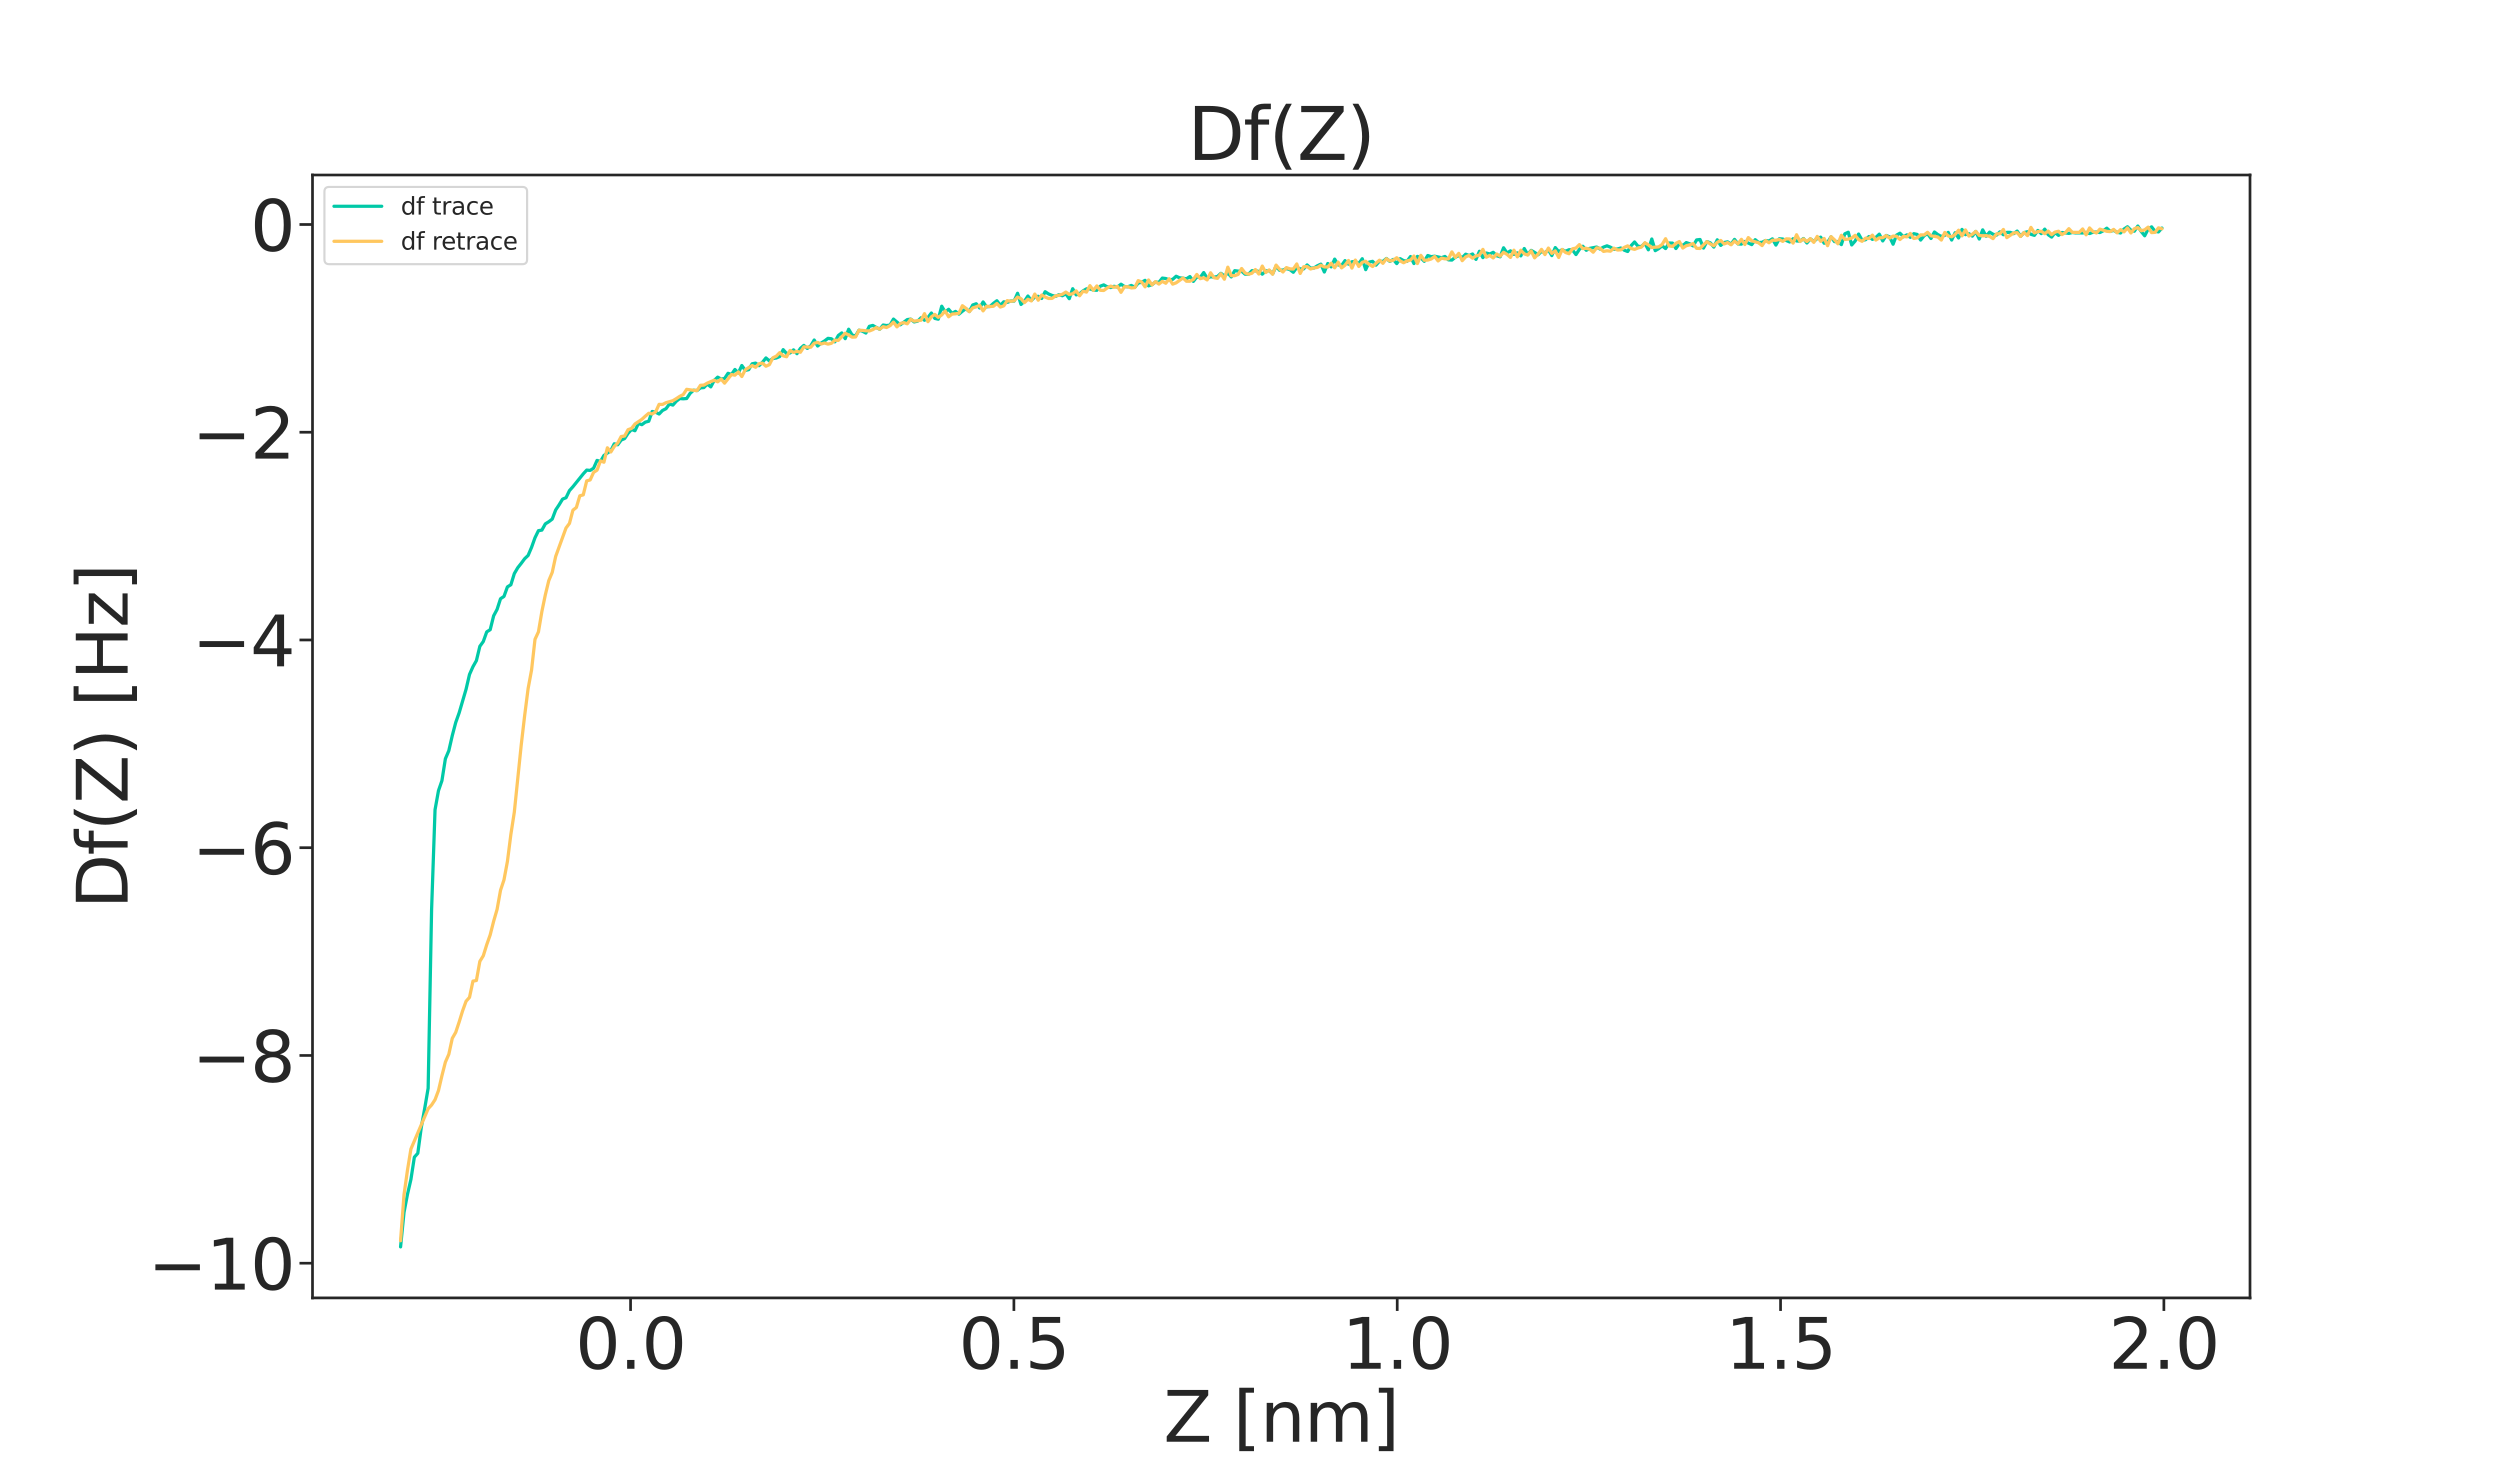 <?xml version="1.0" encoding="utf-8" standalone="no"?>
<!DOCTYPE svg PUBLIC "-//W3C//DTD SVG 1.1//EN"
  "http://www.w3.org/Graphics/SVG/1.1/DTD/svg11.dtd">
<svg xmlns:xlink="http://www.w3.org/1999/xlink" width="1728pt" height="1008pt" viewBox="0 0 1728 1008" xmlns="http://www.w3.org/2000/svg" version="1.1">
 <defs>
  <style type="text/css">*{stroke-linejoin: round; stroke-linecap: butt}</style>
 </defs>
 <g id="figure_1">
  <g id="patch_1">
   <path d="M 0 1008 
L 1728 1008 
L 1728 0 
L 0 0 
z
" style="fill: #ffffff"/>
  </g>
  <g id="axes_1">
   <g id="patch_2">
    <path d="M 216 897.12 
L 1555.2 897.12 
L 1555.2 120.96 
L 216 120.96 
L 216 897.12 
z
" style="fill: none"/>
   </g>
   <g id="matplotlib.axis_1">
    <g id="xtick_1">
     <g id="line2d_1">
      <defs>
       <path id="m7a1075e6e7" d="M 0 0 
L 0 9 
" style="stroke: #262626; stroke-width: 1.875"/>
      </defs>
      <g>
       <use xlink:href="#m7a1075e6e7" x="435.847" y="897.12" style="fill: #262626; stroke: #262626; stroke-width: 1.875"/>
      </g>
     </g>
     <g id="text_1">
      <!-- 0.0 -->
      <g style="fill: #262626" transform="translate(397.679 946.092)scale(0.48 -0.48)">
       <defs>
        <path id="DejaVuSans-30" d="M 2034 4250 
Q 1547 4250 1301 3770 
Q 1056 3291 1056 2328 
Q 1056 1369 1301 889 
Q 1547 409 2034 409 
Q 2525 409 2770 889 
Q 3016 1369 3016 2328 
Q 3016 3291 2770 3770 
Q 2525 4250 2034 4250 
z
M 2034 4750 
Q 2819 4750 3233 4129 
Q 3647 3509 3647 2328 
Q 3647 1150 3233 529 
Q 2819 -91 2034 -91 
Q 1250 -91 836 529 
Q 422 1150 422 2328 
Q 422 3509 836 4129 
Q 1250 4750 2034 4750 
z
" transform="scale(0.016)"/>
        <path id="DejaVuSans-2e" d="M 684 794 
L 1344 794 
L 1344 0 
L 684 0 
L 684 794 
z
" transform="scale(0.016)"/>
       </defs>
       <use xlink:href="#DejaVuSans-30"/>
       <use xlink:href="#DejaVuSans-2e" x="63.623"/>
       <use xlink:href="#DejaVuSans-30" x="95.41"/>
      </g>
     </g>
    </g>
    <g id="xtick_2">
     <g id="line2d_2">
      <g>
       <use xlink:href="#m7a1075e6e7" x="700.803" y="897.12" style="fill: #262626; stroke: #262626; stroke-width: 1.875"/>
      </g>
     </g>
     <g id="text_2">
      <!-- 0.5 -->
      <g style="fill: #262626" transform="translate(662.635 946.092)scale(0.48 -0.48)">
       <defs>
        <path id="DejaVuSans-35" d="M 691 4666 
L 3169 4666 
L 3169 4134 
L 1269 4134 
L 1269 2991 
Q 1406 3038 1543 3061 
Q 1681 3084 1819 3084 
Q 2600 3084 3056 2656 
Q 3513 2228 3513 1497 
Q 3513 744 3044 326 
Q 2575 -91 1722 -91 
Q 1428 -91 1123 -41 
Q 819 9 494 109 
L 494 744 
Q 775 591 1075 516 
Q 1375 441 1709 441 
Q 2250 441 2565 725 
Q 2881 1009 2881 1497 
Q 2881 1984 2565 2268 
Q 2250 2553 1709 2553 
Q 1456 2553 1204 2497 
Q 953 2441 691 2322 
L 691 4666 
z
" transform="scale(0.016)"/>
       </defs>
       <use xlink:href="#DejaVuSans-30"/>
       <use xlink:href="#DejaVuSans-2e" x="63.623"/>
       <use xlink:href="#DejaVuSans-35" x="95.41"/>
      </g>
     </g>
    </g>
    <g id="xtick_3">
     <g id="line2d_3">
      <g>
       <use xlink:href="#m7a1075e6e7" x="965.759" y="897.12" style="fill: #262626; stroke: #262626; stroke-width: 1.875"/>
      </g>
     </g>
     <g id="text_3">
      <!-- 1.0 -->
      <g style="fill: #262626" transform="translate(927.592 946.092)scale(0.48 -0.48)">
       <defs>
        <path id="DejaVuSans-31" d="M 794 531 
L 1825 531 
L 1825 4091 
L 703 3866 
L 703 4441 
L 1819 4666 
L 2450 4666 
L 2450 531 
L 3481 531 
L 3481 0 
L 794 0 
L 794 531 
z
" transform="scale(0.016)"/>
       </defs>
       <use xlink:href="#DejaVuSans-31"/>
       <use xlink:href="#DejaVuSans-2e" x="63.623"/>
       <use xlink:href="#DejaVuSans-30" x="95.41"/>
      </g>
     </g>
    </g>
    <g id="xtick_4">
     <g id="line2d_4">
      <g>
       <use xlink:href="#m7a1075e6e7" x="1230.716" y="897.12" style="fill: #262626; stroke: #262626; stroke-width: 1.875"/>
      </g>
     </g>
     <g id="text_4">
      <!-- 1.5 -->
      <g style="fill: #262626" transform="translate(1192.548 946.092)scale(0.48 -0.48)">
       <use xlink:href="#DejaVuSans-31"/>
       <use xlink:href="#DejaVuSans-2e" x="63.623"/>
       <use xlink:href="#DejaVuSans-35" x="95.41"/>
      </g>
     </g>
    </g>
    <g id="xtick_5">
     <g id="line2d_5">
      <g>
       <use xlink:href="#m7a1075e6e7" x="1495.672" y="897.12" style="fill: #262626; stroke: #262626; stroke-width: 1.875"/>
      </g>
     </g>
     <g id="text_5">
      <!-- 2.0 -->
      <g style="fill: #262626" transform="translate(1457.504 946.092)scale(0.48 -0.48)">
       <defs>
        <path id="DejaVuSans-32" d="M 1228 531 
L 3431 531 
L 3431 0 
L 469 0 
L 469 531 
Q 828 903 1448 1529 
Q 2069 2156 2228 2338 
Q 2531 2678 2651 2914 
Q 2772 3150 2772 3378 
Q 2772 3750 2511 3984 
Q 2250 4219 1831 4219 
Q 1534 4219 1204 4116 
Q 875 4013 500 3803 
L 500 4441 
Q 881 4594 1212 4672 
Q 1544 4750 1819 4750 
Q 2544 4750 2975 4387 
Q 3406 4025 3406 3419 
Q 3406 3131 3298 2873 
Q 3191 2616 2906 2266 
Q 2828 2175 2409 1742 
Q 1991 1309 1228 531 
z
" transform="scale(0.016)"/>
       </defs>
       <use xlink:href="#DejaVuSans-32"/>
       <use xlink:href="#DejaVuSans-2e" x="63.623"/>
       <use xlink:href="#DejaVuSans-30" x="95.41"/>
      </g>
     </g>
    </g>
    <g id="text_6">
     <!-- Z [nm] -->
     <g style="fill: #262626" transform="translate(804.217 996.548)scale(0.48 -0.48)">
      <defs>
       <path id="DejaVuSans-5a" d="M 359 4666 
L 4025 4666 
L 4025 4184 
L 1075 531 
L 4097 531 
L 4097 0 
L 288 0 
L 288 481 
L 3238 4134 
L 359 4134 
L 359 4666 
z
" transform="scale(0.016)"/>
       <path id="DejaVuSans-20" transform="scale(0.016)"/>
       <path id="DejaVuSans-5b" d="M 550 4863 
L 1875 4863 
L 1875 4416 
L 1125 4416 
L 1125 -397 
L 1875 -397 
L 1875 -844 
L 550 -844 
L 550 4863 
z
" transform="scale(0.016)"/>
       <path id="DejaVuSans-6e" d="M 3513 2113 
L 3513 0 
L 2938 0 
L 2938 2094 
Q 2938 2591 2744 2837 
Q 2550 3084 2163 3084 
Q 1697 3084 1428 2787 
Q 1159 2491 1159 1978 
L 1159 0 
L 581 0 
L 581 3500 
L 1159 3500 
L 1159 2956 
Q 1366 3272 1645 3428 
Q 1925 3584 2291 3584 
Q 2894 3584 3203 3211 
Q 3513 2838 3513 2113 
z
" transform="scale(0.016)"/>
       <path id="DejaVuSans-6d" d="M 3328 2828 
Q 3544 3216 3844 3400 
Q 4144 3584 4550 3584 
Q 5097 3584 5394 3201 
Q 5691 2819 5691 2113 
L 5691 0 
L 5113 0 
L 5113 2094 
Q 5113 2597 4934 2840 
Q 4756 3084 4391 3084 
Q 3944 3084 3684 2787 
Q 3425 2491 3425 1978 
L 3425 0 
L 2847 0 
L 2847 2094 
Q 2847 2600 2669 2842 
Q 2491 3084 2119 3084 
Q 1678 3084 1418 2786 
Q 1159 2488 1159 1978 
L 1159 0 
L 581 0 
L 581 3500 
L 1159 3500 
L 1159 2956 
Q 1356 3278 1631 3431 
Q 1906 3584 2284 3584 
Q 2666 3584 2933 3390 
Q 3200 3197 3328 2828 
z
" transform="scale(0.016)"/>
       <path id="DejaVuSans-5d" d="M 1947 4863 
L 1947 -844 
L 622 -844 
L 622 -397 
L 1369 -397 
L 1369 4416 
L 622 4416 
L 622 4863 
L 1947 4863 
z
" transform="scale(0.016)"/>
      </defs>
      <use xlink:href="#DejaVuSans-5a"/>
      <use xlink:href="#DejaVuSans-20" x="68.506"/>
      <use xlink:href="#DejaVuSans-5b" x="100.293"/>
      <use xlink:href="#DejaVuSans-6e" x="139.307"/>
      <use xlink:href="#DejaVuSans-6d" x="202.686"/>
      <use xlink:href="#DejaVuSans-5d" x="300.098"/>
     </g>
    </g>
   </g>
   <g id="matplotlib.axis_2">
    <g id="ytick_1">
     <g id="line2d_6">
      <defs>
       <path id="m4042ae6ae3" d="M 0 0 
L -9 0 
" style="stroke: #262626; stroke-width: 1.875"/>
      </defs>
      <g>
       <use xlink:href="#m4042ae6ae3" x="216" y="873.131" style="fill: #262626; stroke: #262626; stroke-width: 1.875"/>
      </g>
     </g>
     <g id="text_7">
      <!-- −10 -->
      <g style="fill: #262626" transform="translate(102.198 891.367)scale(0.48 -0.48)">
       <defs>
        <path id="DejaVuSans-2212" d="M 678 2272 
L 4684 2272 
L 4684 1741 
L 678 1741 
L 678 2272 
z
" transform="scale(0.016)"/>
       </defs>
       <use xlink:href="#DejaVuSans-2212"/>
       <use xlink:href="#DejaVuSans-31" x="83.789"/>
       <use xlink:href="#DejaVuSans-30" x="147.412"/>
      </g>
     </g>
    </g>
    <g id="ytick_2">
     <g id="line2d_7">
      <g>
       <use xlink:href="#m4042ae6ae3" x="216" y="729.537" style="fill: #262626; stroke: #262626; stroke-width: 1.875"/>
      </g>
     </g>
     <g id="text_8">
      <!-- −8 -->
      <g style="fill: #262626" transform="translate(132.738 747.773)scale(0.48 -0.48)">
       <defs>
        <path id="DejaVuSans-38" d="M 2034 2216 
Q 1584 2216 1326 1975 
Q 1069 1734 1069 1313 
Q 1069 891 1326 650 
Q 1584 409 2034 409 
Q 2484 409 2743 651 
Q 3003 894 3003 1313 
Q 3003 1734 2745 1975 
Q 2488 2216 2034 2216 
z
M 1403 2484 
Q 997 2584 770 2862 
Q 544 3141 544 3541 
Q 544 4100 942 4425 
Q 1341 4750 2034 4750 
Q 2731 4750 3128 4425 
Q 3525 4100 3525 3541 
Q 3525 3141 3298 2862 
Q 3072 2584 2669 2484 
Q 3125 2378 3379 2068 
Q 3634 1759 3634 1313 
Q 3634 634 3220 271 
Q 2806 -91 2034 -91 
Q 1263 -91 848 271 
Q 434 634 434 1313 
Q 434 1759 690 2068 
Q 947 2378 1403 2484 
z
M 1172 3481 
Q 1172 3119 1398 2916 
Q 1625 2713 2034 2713 
Q 2441 2713 2670 2916 
Q 2900 3119 2900 3481 
Q 2900 3844 2670 4047 
Q 2441 4250 2034 4250 
Q 1625 4250 1398 4047 
Q 1172 3844 1172 3481 
z
" transform="scale(0.016)"/>
       </defs>
       <use xlink:href="#DejaVuSans-2212"/>
       <use xlink:href="#DejaVuSans-38" x="83.789"/>
      </g>
     </g>
    </g>
    <g id="ytick_3">
     <g id="line2d_8">
      <g>
       <use xlink:href="#m4042ae6ae3" x="216" y="585.943" style="fill: #262626; stroke: #262626; stroke-width: 1.875"/>
      </g>
     </g>
     <g id="text_9">
      <!-- −6 -->
      <g style="fill: #262626" transform="translate(132.738 604.18)scale(0.48 -0.48)">
       <defs>
        <path id="DejaVuSans-36" d="M 2113 2584 
Q 1688 2584 1439 2293 
Q 1191 2003 1191 1497 
Q 1191 994 1439 701 
Q 1688 409 2113 409 
Q 2538 409 2786 701 
Q 3034 994 3034 1497 
Q 3034 2003 2786 2293 
Q 2538 2584 2113 2584 
z
M 3366 4563 
L 3366 3988 
Q 3128 4100 2886 4159 
Q 2644 4219 2406 4219 
Q 1781 4219 1451 3797 
Q 1122 3375 1075 2522 
Q 1259 2794 1537 2939 
Q 1816 3084 2150 3084 
Q 2853 3084 3261 2657 
Q 3669 2231 3669 1497 
Q 3669 778 3244 343 
Q 2819 -91 2113 -91 
Q 1303 -91 875 529 
Q 447 1150 447 2328 
Q 447 3434 972 4092 
Q 1497 4750 2381 4750 
Q 2619 4750 2861 4703 
Q 3103 4656 3366 4563 
z
" transform="scale(0.016)"/>
       </defs>
       <use xlink:href="#DejaVuSans-2212"/>
       <use xlink:href="#DejaVuSans-36" x="83.789"/>
      </g>
     </g>
    </g>
    <g id="ytick_4">
     <g id="line2d_9">
      <g>
       <use xlink:href="#m4042ae6ae3" x="216" y="442.35" style="fill: #262626; stroke: #262626; stroke-width: 1.875"/>
      </g>
     </g>
     <g id="text_10">
      <!-- −4 -->
      <g style="fill: #262626" transform="translate(132.738 460.586)scale(0.48 -0.48)">
       <defs>
        <path id="DejaVuSans-34" d="M 2419 4116 
L 825 1625 
L 2419 1625 
L 2419 4116 
z
M 2253 4666 
L 3047 4666 
L 3047 1625 
L 3713 1625 
L 3713 1100 
L 3047 1100 
L 3047 0 
L 2419 0 
L 2419 1100 
L 313 1100 
L 313 1709 
L 2253 4666 
z
" transform="scale(0.016)"/>
       </defs>
       <use xlink:href="#DejaVuSans-2212"/>
       <use xlink:href="#DejaVuSans-34" x="83.789"/>
      </g>
     </g>
    </g>
    <g id="ytick_5">
     <g id="line2d_10">
      <g>
       <use xlink:href="#m4042ae6ae3" x="216" y="298.756" style="fill: #262626; stroke: #262626; stroke-width: 1.875"/>
      </g>
     </g>
     <g id="text_11">
      <!-- −2 -->
      <g style="fill: #262626" transform="translate(132.738 316.992)scale(0.48 -0.48)">
       <use xlink:href="#DejaVuSans-2212"/>
       <use xlink:href="#DejaVuSans-32" x="83.789"/>
      </g>
     </g>
    </g>
    <g id="ytick_6">
     <g id="line2d_11">
      <g>
       <use xlink:href="#m4042ae6ae3" x="216" y="155.162" style="fill: #262626; stroke: #262626; stroke-width: 1.875"/>
      </g>
     </g>
     <g id="text_12">
      <!-- 0 -->
      <g style="fill: #262626" transform="translate(172.96 173.398)scale(0.48 -0.48)">
       <use xlink:href="#DejaVuSans-30"/>
      </g>
     </g>
    </g>
    <g id="text_13">
     <!-- Df(Z) [Hz] -->
     <g style="fill: #262626" transform="translate(88.215 628.136)rotate(-90)scale(0.48 -0.48)">
      <defs>
       <path id="DejaVuSans-44" d="M 1259 4147 
L 1259 519 
L 2022 519 
Q 2988 519 3436 956 
Q 3884 1394 3884 2338 
Q 3884 3275 3436 3711 
Q 2988 4147 2022 4147 
L 1259 4147 
z
M 628 4666 
L 1925 4666 
Q 3281 4666 3915 4102 
Q 4550 3538 4550 2338 
Q 4550 1131 3912 565 
Q 3275 0 1925 0 
L 628 0 
L 628 4666 
z
" transform="scale(0.016)"/>
       <path id="DejaVuSans-66" d="M 2375 4863 
L 2375 4384 
L 1825 4384 
Q 1516 4384 1395 4259 
Q 1275 4134 1275 3809 
L 1275 3500 
L 2222 3500 
L 2222 3053 
L 1275 3053 
L 1275 0 
L 697 0 
L 697 3053 
L 147 3053 
L 147 3500 
L 697 3500 
L 697 3744 
Q 697 4328 969 4595 
Q 1241 4863 1831 4863 
L 2375 4863 
z
" transform="scale(0.016)"/>
       <path id="DejaVuSans-28" d="M 1984 4856 
Q 1566 4138 1362 3434 
Q 1159 2731 1159 2009 
Q 1159 1288 1364 580 
Q 1569 -128 1984 -844 
L 1484 -844 
Q 1016 -109 783 600 
Q 550 1309 550 2009 
Q 550 2706 781 3412 
Q 1013 4119 1484 4856 
L 1984 4856 
z
" transform="scale(0.016)"/>
       <path id="DejaVuSans-29" d="M 513 4856 
L 1013 4856 
Q 1481 4119 1714 3412 
Q 1947 2706 1947 2009 
Q 1947 1309 1714 600 
Q 1481 -109 1013 -844 
L 513 -844 
Q 928 -128 1133 580 
Q 1338 1288 1338 2009 
Q 1338 2731 1133 3434 
Q 928 4138 513 4856 
z
" transform="scale(0.016)"/>
       <path id="DejaVuSans-48" d="M 628 4666 
L 1259 4666 
L 1259 2753 
L 3553 2753 
L 3553 4666 
L 4184 4666 
L 4184 0 
L 3553 0 
L 3553 2222 
L 1259 2222 
L 1259 0 
L 628 0 
L 628 4666 
z
" transform="scale(0.016)"/>
       <path id="DejaVuSans-7a" d="M 353 3500 
L 3084 3500 
L 3084 2975 
L 922 459 
L 3084 459 
L 3084 0 
L 275 0 
L 275 525 
L 2438 3041 
L 353 3041 
L 353 3500 
z
" transform="scale(0.016)"/>
      </defs>
      <use xlink:href="#DejaVuSans-44"/>
      <use xlink:href="#DejaVuSans-66" x="77.002"/>
      <use xlink:href="#DejaVuSans-28" x="112.207"/>
      <use xlink:href="#DejaVuSans-5a" x="151.221"/>
      <use xlink:href="#DejaVuSans-29" x="219.727"/>
      <use xlink:href="#DejaVuSans-20" x="258.74"/>
      <use xlink:href="#DejaVuSans-5b" x="290.527"/>
      <use xlink:href="#DejaVuSans-48" x="329.541"/>
      <use xlink:href="#DejaVuSans-7a" x="404.736"/>
      <use xlink:href="#DejaVuSans-5d" x="457.227"/>
     </g>
    </g>
   </g>
   <g id="line2d_12">
    <path d="M 276.873 861.84 
L 279.255 838.021 
L 281.638 825.562 
L 284.02 815.256 
L 286.403 799.836 
L 288.785 797.143 
L 291.168 779.395 
L 293.55 766.171 
L 295.933 752.186 
L 298.315 628.788 
L 300.698 559.715 
L 303.08 546.496 
L 305.463 539.592 
L 307.845 524.463 
L 310.228 518.871 
L 312.61 508.476 
L 314.993 499.391 
L 317.375 492.676 
L 322.14 476.407 
L 324.523 466.18 
L 326.905 460.817 
L 329.288 456.609 
L 331.67 446.722 
L 334.053 443.401 
L 336.435 436.744 
L 338.818 435.244 
L 341.2 425.663 
L 343.583 421.21 
L 345.965 413.831 
L 348.348 412.251 
L 350.73 405.648 
L 353.113 404.183 
L 355.495 396.47 
L 357.878 392.405 
L 360.26 389.398 
L 362.643 386.186 
L 365.025 383.931 
L 367.408 378.336 
L 369.79 371.683 
L 372.172 366.801 
L 374.555 366.4 
L 376.937 362.091 
L 379.32 360.62 
L 381.702 358.8 
L 384.085 352.485 
L 386.467 348.897 
L 388.85 344.981 
L 391.232 344.028 
L 393.615 339.093 
L 395.997 336.423 
L 403.145 327.541 
L 405.527 324.926 
L 407.91 325.144 
L 410.292 323.622 
L 412.675 318.241 
L 415.057 318.982 
L 417.44 314.801 
L 422.205 311.485 
L 424.587 306.743 
L 426.97 307.414 
L 429.352 304.166 
L 431.735 303.15 
L 434.117 299.518 
L 436.5 296.869 
L 438.882 297.714 
L 441.265 292.704 
L 443.647 293.532 
L 446.03 291.781 
L 448.412 291.165 
L 450.795 284.418 
L 453.177 284.974 
L 455.56 286.159 
L 457.942 283.702 
L 460.325 282.507 
L 462.707 279.269 
L 465.09 280.003 
L 467.472 277.31 
L 469.855 275.47 
L 472.237 275.657 
L 474.62 275.46 
L 477.002 271.876 
L 479.385 269.742 
L 481.767 269.971 
L 484.15 268.091 
L 486.532 267.888 
L 488.915 265.483 
L 491.297 267.412 
L 493.68 262.911 
L 496.062 260.693 
L 498.445 262.008 
L 500.827 261.626 
L 503.21 258.019 
L 505.592 258.835 
L 507.975 255.393 
L 510.357 257.761 
L 512.74 252.638 
L 515.122 256.018 
L 517.505 255.493 
L 519.887 251.456 
L 522.27 250.974 
L 524.652 252.755 
L 527.035 250.402 
L 529.417 247.415 
L 531.8 249.433 
L 534.182 247.82 
L 536.565 247.439 
L 538.947 246.435 
L 541.33 241.68 
L 543.712 244.384 
L 546.095 243.97 
L 548.477 241.832 
L 550.86 244.472 
L 553.242 240.794 
L 555.625 238.763 
L 558.007 240.821 
L 560.39 239.063 
L 562.772 235.024 
L 565.155 239.162 
L 567.537 237.148 
L 569.92 235.67 
L 572.302 233.866 
L 574.685 234.162 
L 577.067 236.265 
L 579.449 231.889 
L 581.832 230.107 
L 584.214 234.075 
L 586.597 227.556 
L 588.979 231.573 
L 591.362 232.198 
L 593.744 228.246 
L 596.127 228.923 
L 598.509 230.2 
L 600.892 225.558 
L 603.274 224.933 
L 605.657 226.318 
L 608.039 227.545 
L 610.422 224.661 
L 612.804 225.032 
L 615.187 224.681 
L 617.569 220.557 
L 619.952 222.602 
L 622.334 224.484 
L 627.099 220.904 
L 629.482 220.583 
L 631.864 222.507 
L 634.247 221.986 
L 636.629 219.651 
L 639.012 221.347 
L 641.394 219.49 
L 643.777 216.353 
L 646.159 220.085 
L 648.542 220.632 
L 650.924 211.652 
L 653.307 215.719 
L 655.689 213.78 
L 658.072 216.64 
L 660.454 215.25 
L 662.837 217.119 
L 665.219 215.115 
L 667.602 213.334 
L 669.984 215.289 
L 672.367 210.802 
L 674.749 209.954 
L 677.132 212.889 
L 679.514 208.712 
L 681.897 212.054 
L 684.279 211.843 
L 686.662 209.694 
L 689.044 207.874 
L 691.427 211.033 
L 693.809 208.615 
L 696.192 209.041 
L 698.574 208.09 
L 700.957 208.095 
L 703.339 202.708 
L 705.722 210.426 
L 708.104 208.26 
L 710.487 204.613 
L 712.869 207.642 
L 715.252 205.314 
L 717.634 204.802 
L 720.017 206.281 
L 722.399 201.637 
L 724.782 203.187 
L 727.164 204.185 
L 729.547 204.869 
L 731.929 203.72 
L 734.312 204.403 
L 736.694 203.046 
L 739.077 206.452 
L 741.459 199.57 
L 743.842 203.803 
L 746.224 203.06 
L 748.607 201.046 
L 750.989 199.652 
L 753.372 199.681 
L 755.754 200.475 
L 758.137 200.652 
L 760.519 197.802 
L 762.902 196.922 
L 765.284 198.241 
L 767.667 198.777 
L 770.049 197.879 
L 772.432 198.379 
L 774.814 196.436 
L 777.197 198.023 
L 779.579 198.208 
L 781.962 197.309 
L 784.344 198.517 
L 786.726 195.666 
L 789.109 195.067 
L 791.491 193.787 
L 793.874 197.572 
L 796.256 196.745 
L 798.639 194.974 
L 801.021 195.194 
L 803.404 192.21 
L 805.786 192.518 
L 808.169 193.489 
L 810.551 193.085 
L 812.934 190.943 
L 815.316 192.038 
L 817.699 192.305 
L 820.081 192.71 
L 822.464 191.157 
L 824.846 194.484 
L 827.229 191.416 
L 829.611 191.824 
L 831.994 188.4 
L 834.376 192.313 
L 836.759 191.248 
L 839.141 191.601 
L 841.524 191.098 
L 843.906 188.931 
L 846.289 190.741 
L 848.671 188.756 
L 851.054 191.401 
L 853.436 187.092 
L 855.819 187.407 
L 858.201 187.439 
L 860.584 189.516 
L 862.966 189.54 
L 865.349 187.095 
L 867.731 187.16 
L 870.114 187.614 
L 872.496 189.506 
L 874.879 187.274 
L 877.261 187.01 
L 879.644 189.214 
L 882.026 184.065 
L 884.409 186.803 
L 886.791 186.678 
L 889.174 185.645 
L 891.556 186.348 
L 893.939 188.189 
L 896.321 184.895 
L 898.704 185.849 
L 901.086 185.863 
L 903.469 183.125 
L 905.851 185.33 
L 908.234 185.205 
L 910.616 183.684 
L 912.999 182.59 
L 915.381 188.018 
L 917.764 182.134 
L 920.146 184.476 
L 922.529 179.096 
L 924.911 183.084 
L 927.294 183.527 
L 929.676 180.15 
L 932.059 182.571 
L 934.441 180.934 
L 936.824 180.696 
L 939.206 182.187 
L 941.589 178.828 
L 943.971 186.371 
L 946.354 181.177 
L 948.736 180.637 
L 951.119 183.242 
L 953.501 180.481 
L 955.884 180.724 
L 958.266 178.667 
L 960.649 180.674 
L 963.031 179.325 
L 965.414 182.192 
L 967.796 178.798 
L 970.179 180.17 
L 972.561 180.567 
L 974.944 177.329 
L 977.326 182.158 
L 979.709 177.224 
L 982.091 178.243 
L 984.474 180.614 
L 986.856 176.612 
L 989.238 177.406 
L 991.621 177.087 
L 996.386 178.116 
L 998.768 177.257 
L 1001.151 179.603 
L 1003.533 179.771 
L 1005.916 177.779 
L 1008.298 176.715 
L 1010.681 178.131 
L 1013.063 175.697 
L 1015.446 176.634 
L 1017.828 175.552 
L 1020.211 179.278 
L 1022.593 173.691 
L 1024.976 178.07 
L 1027.358 174.908 
L 1029.741 175.565 
L 1032.123 174.41 
L 1034.506 176.781 
L 1036.888 177.507 
L 1039.271 171.274 
L 1041.653 174.918 
L 1044.036 173.384 
L 1046.418 175.863 
L 1048.801 174.8 
L 1051.183 176.874 
L 1053.566 171.793 
L 1055.948 175.984 
L 1058.331 173.07 
L 1060.713 174.44 
L 1063.096 176.075 
L 1065.478 173.765 
L 1067.861 174.759 
L 1070.243 172.692 
L 1072.626 176.665 
L 1075.008 171.133 
L 1077.391 173.937 
L 1079.773 172.598 
L 1082.156 173.667 
L 1084.538 172.593 
L 1086.921 172.784 
L 1089.303 175.949 
L 1091.686 172.328 
L 1094.068 170.218 
L 1096.451 172.997 
L 1098.833 171.667 
L 1103.598 170.753 
L 1105.981 172.146 
L 1108.363 170.789 
L 1110.746 169.919 
L 1113.128 170.842 
L 1115.511 172.34 
L 1117.893 172.136 
L 1120.276 171.43 
L 1122.658 172.926 
L 1125.041 173.835 
L 1127.423 169.82 
L 1129.806 167.245 
L 1132.188 170.23 
L 1134.571 170.418 
L 1136.953 168.119 
L 1139.336 172.67 
L 1141.718 165.205 
L 1144.101 173.246 
L 1146.483 171.859 
L 1148.866 169.918 
L 1151.248 171.8 
L 1153.631 167.992 
L 1156.013 168.019 
L 1158.396 171.778 
L 1160.778 168.493 
L 1163.161 169.732 
L 1165.543 167.668 
L 1167.926 168.505 
L 1170.308 169.962 
L 1172.691 165.834 
L 1175.073 165.548 
L 1177.456 171.475 
L 1179.838 166.976 
L 1182.221 167.88 
L 1184.603 170.775 
L 1186.986 165.754 
L 1189.368 169.626 
L 1191.751 167.614 
L 1194.133 167.155 
L 1196.515 168.767 
L 1198.898 165.461 
L 1201.28 168.57 
L 1203.663 168.745 
L 1206.045 166.882 
L 1210.81 169.077 
L 1213.193 165.665 
L 1215.575 167.652 
L 1217.958 167.503 
L 1220.34 166.237 
L 1222.723 166.569 
L 1225.105 165.097 
L 1227.488 169.399 
L 1229.87 165.029 
L 1232.253 165.215 
L 1237.018 167.251 
L 1239.4 165.004 
L 1241.783 166.534 
L 1244.165 166.716 
L 1246.548 164.871 
L 1248.93 167.94 
L 1251.313 165.141 
L 1253.695 166.781 
L 1256.078 164.879 
L 1258.46 163.927 
L 1260.843 168.102 
L 1263.225 167.484 
L 1265.608 163.763 
L 1267.99 166.993 
L 1270.373 166.962 
L 1272.755 169.065 
L 1275.138 161.615 
L 1277.52 160.533 
L 1279.903 169.314 
L 1282.285 166.576 
L 1284.668 161.767 
L 1287.05 165.983 
L 1289.433 165.728 
L 1291.815 163.509 
L 1294.198 165.461 
L 1296.58 164.128 
L 1298.963 161.854 
L 1301.345 166.529 
L 1303.728 162.749 
L 1306.11 163.715 
L 1308.493 168.798 
L 1310.875 162.525 
L 1313.258 161.206 
L 1315.64 163.647 
L 1318.023 162.351 
L 1320.405 164.042 
L 1322.788 161.517 
L 1325.17 162.038 
L 1327.553 165.925 
L 1329.935 162.948 
L 1332.318 161.428 
L 1334.7 164.842 
L 1337.083 160.362 
L 1339.465 162.17 
L 1341.848 163.436 
L 1344.23 162.658 
L 1346.613 160.64 
L 1348.995 165.913 
L 1351.378 160.857 
L 1353.76 164.492 
L 1356.143 158.581 
L 1358.525 162.189 
L 1360.908 161.487 
L 1363.29 163.2 
L 1365.673 159.978 
L 1368.055 165.21 
L 1370.438 158.885 
L 1372.82 163.267 
L 1375.203 160.453 
L 1377.585 161.892 
L 1379.968 162.547 
L 1382.35 160.253 
L 1384.733 162.247 
L 1387.115 160.613 
L 1389.498 160.62 
L 1391.88 161.495 
L 1394.263 159.711 
L 1396.645 163.274 
L 1399.028 160.786 
L 1401.41 160.153 
L 1403.792 161.952 
L 1406.175 162.67 
L 1408.557 159.278 
L 1410.94 161.463 
L 1413.322 158.369 
L 1415.705 162.205 
L 1418.087 163.873 
L 1420.47 160.757 
L 1422.852 162.683 
L 1425.235 160.708 
L 1427.617 160.957 
L 1430 161.321 
L 1432.382 160.696 
L 1434.765 161.009 
L 1437.147 160.966 
L 1439.53 161.036 
L 1441.912 160.647 
L 1444.295 161.441 
L 1446.677 160.51 
L 1449.06 160.405 
L 1451.442 160.733 
L 1453.825 159.485 
L 1456.207 157.722 
L 1458.59 159.872 
L 1460.972 159.256 
L 1463.355 160.54 
L 1465.737 161.046 
L 1468.12 158.321 
L 1470.502 156.741 
L 1472.885 159.123 
L 1475.267 159.798 
L 1477.65 156.24 
L 1480.032 160.033 
L 1482.415 162.966 
L 1484.797 158.29 
L 1487.18 156.795 
L 1489.562 159.878 
L 1491.945 160.293 
L 1494.327 157.634 
L 1494.327 157.634 
" clip-path="url(#p631bddf543)" style="fill: none; stroke: #00c9a7; stroke-width: 2.25; stroke-linecap: round"/>
   </g>
   <g id="line2d_13">
    <path d="M 276.873 857.596 
L 279.255 825.798 
L 281.638 808.893 
L 284.02 794.217 
L 295.933 766.348 
L 298.315 763.76 
L 300.698 760.111 
L 303.08 753.769 
L 305.463 743.526 
L 307.845 734.14 
L 310.228 728.703 
L 312.61 717.703 
L 314.993 713.555 
L 317.375 706.376 
L 319.758 698.661 
L 322.14 692.064 
L 324.523 689.371 
L 326.905 678.154 
L 329.288 677.715 
L 331.67 664.49 
L 334.053 660.617 
L 336.435 652.943 
L 338.818 646.189 
L 341.2 636.793 
L 343.583 628.562 
L 345.965 615.343 
L 348.348 608.173 
L 350.73 595.445 
L 353.113 576.727 
L 355.495 561.35 
L 360.26 515.024 
L 362.643 494.588 
L 365.025 475.988 
L 367.408 463.154 
L 369.79 441.9 
L 372.172 436.739 
L 374.555 422.614 
L 376.937 411.135 
L 379.32 401.3 
L 381.702 395.627 
L 384.085 384.579 
L 391.232 364.933 
L 393.615 361.773 
L 395.997 352.63 
L 398.38 350.768 
L 400.762 342.719 
L 403.145 342.038 
L 405.527 332.371 
L 407.91 331.729 
L 410.292 326.506 
L 412.675 324.951 
L 415.057 318.551 
L 417.44 319.483 
L 419.822 309.517 
L 422.205 312.397 
L 424.587 308.595 
L 426.97 306.204 
L 429.352 301.739 
L 431.735 301.37 
L 434.117 297.001 
L 436.5 296.132 
L 438.882 293.064 
L 443.647 289.857 
L 446.03 287.667 
L 448.412 285.65 
L 450.795 286.101 
L 453.177 284.689 
L 455.56 279.496 
L 457.942 279.553 
L 460.325 278.347 
L 465.09 276.957 
L 467.472 275.525 
L 469.855 273.953 
L 472.237 272.765 
L 474.62 269.099 
L 479.385 269.78 
L 481.767 269.983 
L 484.15 266.313 
L 486.532 266.167 
L 488.915 264.805 
L 491.297 263.761 
L 493.68 262.849 
L 496.062 263.893 
L 498.445 262.004 
L 500.827 264.837 
L 505.592 258.881 
L 507.975 259.325 
L 510.357 257.036 
L 512.74 260.254 
L 515.122 255.636 
L 517.505 254.069 
L 519.887 252.658 
L 522.27 253.866 
L 524.652 251.347 
L 527.035 251.015 
L 529.417 253.135 
L 531.8 252.054 
L 534.182 247.32 
L 536.565 246.203 
L 538.947 243.747 
L 541.33 245.945 
L 543.712 246.591 
L 546.095 242.232 
L 548.477 243.558 
L 550.86 242.856 
L 553.242 243.478 
L 555.625 239.764 
L 560.39 239.986 
L 562.772 237.238 
L 565.155 236.652 
L 567.537 237.773 
L 569.92 237.098 
L 572.302 237.85 
L 574.685 237.274 
L 577.067 235.16 
L 579.449 235.265 
L 584.214 230.327 
L 586.597 231.566 
L 588.979 233.043 
L 591.362 232.917 
L 593.744 228.258 
L 596.127 228.375 
L 598.509 228.634 
L 600.892 228.771 
L 603.274 227.839 
L 605.657 226.386 
L 608.039 227.513 
L 610.422 225.804 
L 612.804 226.367 
L 615.187 225.104 
L 617.569 222.641 
L 619.952 225.942 
L 622.334 223.581 
L 624.717 222.997 
L 627.099 223.808 
L 629.482 220.663 
L 631.864 221.991 
L 636.629 221.355 
L 639.012 216.802 
L 641.394 222.333 
L 643.777 218.985 
L 646.159 217.337 
L 648.542 219.34 
L 650.924 217.687 
L 653.307 214.93 
L 655.689 218.96 
L 658.072 217.071 
L 660.454 216.91 
L 662.837 216.489 
L 665.219 211.307 
L 667.602 213.079 
L 669.984 215.459 
L 672.367 212.802 
L 674.749 212.114 
L 677.132 210.976 
L 679.514 214.875 
L 681.897 211.647 
L 684.279 211.879 
L 686.662 211.694 
L 689.044 209.751 
L 691.427 212.23 
L 693.809 211.41 
L 696.192 207.796 
L 698.574 208.257 
L 700.957 207.94 
L 703.339 205.326 
L 705.722 206.488 
L 708.104 209.177 
L 710.487 206.848 
L 712.869 208.006 
L 715.252 203.25 
L 717.634 207.513 
L 720.017 203.935 
L 722.399 205.319 
L 724.782 206.308 
L 727.164 206.251 
L 729.547 204.537 
L 731.929 204.099 
L 734.312 203.406 
L 736.694 201.874 
L 739.077 203.562 
L 741.459 203.005 
L 743.842 201.036 
L 746.224 204.423 
L 748.607 201.277 
L 750.989 201.9 
L 753.372 197.445 
L 755.754 200.701 
L 758.137 197.624 
L 760.519 200.652 
L 762.902 200.792 
L 765.284 199.056 
L 767.667 197.759 
L 770.049 198.587 
L 772.432 197.962 
L 774.814 202.048 
L 777.197 198.212 
L 779.579 198.165 
L 781.962 199.017 
L 784.344 198.809 
L 786.726 193.977 
L 789.109 194.9 
L 791.491 198.257 
L 793.874 193.516 
L 796.256 196.929 
L 798.639 194.682 
L 801.021 196.358 
L 803.404 194.458 
L 805.786 195.778 
L 808.169 192.662 
L 810.551 196.403 
L 812.934 195.5 
L 817.699 192.126 
L 820.081 194.409 
L 822.464 194.405 
L 824.846 193.16 
L 827.229 189.694 
L 829.611 192.603 
L 831.994 191.992 
L 834.376 193.471 
L 836.759 188.559 
L 839.141 191.963 
L 841.524 192.392 
L 843.906 189.218 
L 846.289 192.995 
L 848.671 184.668 
L 851.054 190.548 
L 853.436 190.56 
L 855.819 189.659 
L 858.201 185.589 
L 860.584 188.665 
L 862.966 189.56 
L 865.349 188.859 
L 867.731 186.308 
L 870.114 189.407 
L 872.496 183.919 
L 874.879 188.368 
L 877.261 186.575 
L 879.644 189.561 
L 882.026 183.244 
L 884.409 186.057 
L 886.791 187.988 
L 889.174 184.959 
L 891.556 185.845 
L 893.939 185.966 
L 896.321 182.444 
L 898.704 188.992 
L 901.086 184.382 
L 903.469 184.239 
L 905.851 185.942 
L 908.234 185.191 
L 910.616 184.847 
L 912.999 183.344 
L 915.381 184.493 
L 917.764 184.545 
L 920.146 181.936 
L 922.529 185.104 
L 924.911 181.183 
L 927.294 185.147 
L 929.676 183.33 
L 932.059 180.056 
L 934.441 185.307 
L 936.824 179.769 
L 939.206 184.175 
L 941.589 181.296 
L 943.971 180.585 
L 946.354 182.715 
L 948.736 184.205 
L 951.119 181.918 
L 953.501 179.858 
L 955.884 182.014 
L 958.266 178.807 
L 960.649 180.412 
L 963.031 179.877 
L 965.414 178.151 
L 967.796 180.323 
L 970.179 181.618 
L 972.561 180.352 
L 974.944 179.758 
L 977.326 176.967 
L 979.709 182.164 
L 982.091 176.502 
L 984.474 179.907 
L 986.856 179.761 
L 989.238 179.022 
L 991.621 177.282 
L 994.003 180.358 
L 996.386 178.434 
L 998.768 178.93 
L 1001.151 178.94 
L 1003.533 174.12 
L 1005.916 177.97 
L 1008.298 175.125 
L 1010.681 180.182 
L 1013.063 177.578 
L 1015.446 176.505 
L 1017.828 178.473 
L 1020.211 176.879 
L 1022.593 176.341 
L 1024.976 172.369 
L 1027.358 177.783 
L 1029.741 176.529 
L 1032.123 178.295 
L 1034.506 175.555 
L 1036.888 177.04 
L 1039.271 174.386 
L 1041.653 175.828 
L 1044.036 177.933 
L 1046.418 172.939 
L 1048.801 177.546 
L 1051.183 172.954 
L 1053.566 175.469 
L 1055.948 176.263 
L 1058.331 173.412 
L 1060.713 178.214 
L 1063.096 175.669 
L 1065.478 172.365 
L 1067.861 175.983 
L 1070.243 171.462 
L 1072.626 175.159 
L 1075.008 173.397 
L 1077.391 177.974 
L 1079.773 172.397 
L 1082.156 174.544 
L 1084.538 175.361 
L 1086.921 171.971 
L 1089.303 171.464 
L 1091.686 169.086 
L 1094.068 171.831 
L 1096.451 171.622 
L 1098.833 172.29 
L 1101.216 174.329 
L 1103.598 171.328 
L 1105.981 171.625 
L 1108.363 173.773 
L 1110.746 173.352 
L 1113.128 173.625 
L 1115.511 171.529 
L 1117.893 172.766 
L 1120.276 172.748 
L 1122.658 171.026 
L 1125.041 169.948 
L 1127.423 171.731 
L 1129.806 172.364 
L 1132.188 171.391 
L 1134.571 170.776 
L 1136.953 167.778 
L 1139.336 169.244 
L 1141.718 171.084 
L 1146.483 170.648 
L 1148.866 168.981 
L 1151.248 164.991 
L 1153.631 169.98 
L 1156.013 170.35 
L 1158.396 168.191 
L 1160.778 166.966 
L 1163.161 171.444 
L 1165.543 169.841 
L 1167.926 169.246 
L 1170.308 168.378 
L 1172.691 171.644 
L 1175.073 171.731 
L 1177.456 169.221 
L 1179.838 167.055 
L 1182.221 168.677 
L 1184.603 169.85 
L 1186.986 167.52 
L 1189.368 166.205 
L 1191.751 168.634 
L 1194.133 167.686 
L 1196.515 169.172 
L 1198.898 166.619 
L 1201.28 168.563 
L 1203.663 165.426 
L 1206.045 169.033 
L 1208.428 164.221 
L 1210.81 166.452 
L 1215.575 167.825 
L 1217.958 169.742 
L 1220.34 166.196 
L 1222.723 167.795 
L 1225.105 166.041 
L 1227.488 166.056 
L 1229.87 165.532 
L 1232.253 166.846 
L 1234.635 165.084 
L 1237.018 165.182 
L 1239.4 168.043 
L 1241.783 162.257 
L 1244.165 166.949 
L 1246.548 165.112 
L 1248.93 166.919 
L 1251.313 164.979 
L 1253.695 167.518 
L 1256.078 163.391 
L 1258.46 166.824 
L 1260.843 164.82 
L 1263.225 169.818 
L 1265.608 163.57 
L 1267.99 165.739 
L 1270.373 168.51 
L 1272.755 162.633 
L 1275.138 165.512 
L 1277.52 165.275 
L 1279.903 164.55 
L 1282.285 162.65 
L 1284.668 165.604 
L 1287.05 166.789 
L 1289.433 164.626 
L 1291.815 164.808 
L 1294.198 162.531 
L 1296.58 165.921 
L 1298.963 164.426 
L 1301.345 164.271 
L 1303.728 162.843 
L 1306.11 164.58 
L 1308.493 163.176 
L 1310.875 163.273 
L 1313.258 165.56 
L 1315.64 163.36 
L 1318.023 163.735 
L 1320.405 161.33 
L 1322.788 164.826 
L 1325.17 164.394 
L 1327.553 162.33 
L 1329.935 162.402 
L 1332.318 160.573 
L 1334.7 163.015 
L 1337.083 163.356 
L 1339.465 163.82 
L 1341.848 165.928 
L 1344.23 160.666 
L 1346.613 163.082 
L 1348.995 163.658 
L 1351.378 162.065 
L 1353.76 159.136 
L 1356.143 163.046 
L 1358.525 158.921 
L 1360.908 163.18 
L 1363.29 161.908 
L 1365.673 159.95 
L 1368.055 162.712 
L 1370.438 163.038 
L 1372.82 162.882 
L 1375.203 163.359 
L 1377.585 164.935 
L 1379.968 161.632 
L 1382.35 161.57 
L 1384.733 158.611 
L 1387.115 164.256 
L 1391.88 160.984 
L 1394.263 160.81 
L 1396.645 163.429 
L 1399.028 160.673 
L 1401.41 162.867 
L 1403.792 157.178 
L 1406.175 160.997 
L 1408.557 160.068 
L 1410.94 159.842 
L 1413.322 161.523 
L 1415.705 159.707 
L 1418.087 162.199 
L 1420.47 160.4 
L 1422.852 159.826 
L 1425.235 162.132 
L 1427.617 160.744 
L 1430 158.063 
L 1432.382 160.587 
L 1437.147 160.632 
L 1439.53 158.255 
L 1441.912 162.311 
L 1444.295 157.551 
L 1446.677 160.044 
L 1449.06 161.05 
L 1451.442 158.383 
L 1456.207 159.878 
L 1458.59 160.093 
L 1460.972 158.566 
L 1463.355 160.953 
L 1465.737 158.705 
L 1468.12 160.269 
L 1470.502 157.509 
L 1472.885 161.024 
L 1475.267 158.103 
L 1477.65 157.259 
L 1480.032 159.522 
L 1482.415 158.841 
L 1484.797 156.987 
L 1487.18 160.781 
L 1489.562 160.603 
L 1491.945 157.491 
L 1494.327 158.167 
L 1494.327 158.167 
" clip-path="url(#p631bddf543)" style="fill: none; stroke: #ffc75f; stroke-width: 2.25; stroke-linecap: round"/>
   </g>
   <g id="patch_3">
    <path d="M 216 897.12 
L 216 120.96 
" style="fill: none; stroke: #262626; stroke-width: 1.875; stroke-linejoin: miter; stroke-linecap: square"/>
   </g>
   <g id="patch_4">
    <path d="M 1555.2 897.12 
L 1555.2 120.96 
" style="fill: none; stroke: #262626; stroke-width: 1.875; stroke-linejoin: miter; stroke-linecap: square"/>
   </g>
   <g id="patch_5">
    <path d="M 216 897.12 
L 1555.2 897.12 
" style="fill: none; stroke: #262626; stroke-width: 1.875; stroke-linejoin: miter; stroke-linecap: square"/>
   </g>
   <g id="patch_6">
    <path d="M 216 120.96 
L 1555.2 120.96 
" style="fill: none; stroke: #262626; stroke-width: 1.875; stroke-linejoin: miter; stroke-linecap: square"/>
   </g>
   <g id="text_14">
    <!-- Df(Z) -->
    <g style="fill: #262626" transform="translate(820.916 110.562)scale(0.5 -0.5)">
     <use xlink:href="#DejaVuSans-44"/>
     <use xlink:href="#DejaVuSans-66" x="77.002"/>
     <use xlink:href="#DejaVuSans-28" x="112.207"/>
     <use xlink:href="#DejaVuSans-5a" x="151.221"/>
     <use xlink:href="#DejaVuSans-29" x="219.727"/>
    </g>
   </g>
   <g id="legend_1">
    <g id="patch_7">
     <path d="M 227.55 182.598 
L 361.03 182.598 
Q 364.33 182.598 364.33 179.298 
L 364.33 132.51 
Q 364.33 129.21 361.03 129.21 
L 227.55 129.21 
Q 224.25 129.21 224.25 132.51 
L 224.25 179.298 
Q 224.25 182.598 227.55 182.598 
z
" style="fill: #ffffff; opacity: 0.8; stroke: #cccccc; stroke-width: 1.5; stroke-linejoin: miter"/>
    </g>
    <g id="line2d_14">
     <path d="M 230.85 142.572 
L 247.35 142.572 
L 263.85 142.572 
" style="fill: none; stroke: #00c9a7; stroke-width: 2.25; stroke-linecap: round"/>
    </g>
    <g id="text_15">
     <!-- df trace -->
     <g style="fill: #262626" transform="translate(277.05 148.347)scale(0.165 -0.165)">
      <defs>
       <path id="DejaVuSans-64" d="M 2906 2969 
L 2906 4863 
L 3481 4863 
L 3481 0 
L 2906 0 
L 2906 525 
Q 2725 213 2448 61 
Q 2172 -91 1784 -91 
Q 1150 -91 751 415 
Q 353 922 353 1747 
Q 353 2572 751 3078 
Q 1150 3584 1784 3584 
Q 2172 3584 2448 3432 
Q 2725 3281 2906 2969 
z
M 947 1747 
Q 947 1113 1208 752 
Q 1469 391 1925 391 
Q 2381 391 2643 752 
Q 2906 1113 2906 1747 
Q 2906 2381 2643 2742 
Q 2381 3103 1925 3103 
Q 1469 3103 1208 2742 
Q 947 2381 947 1747 
z
" transform="scale(0.016)"/>
       <path id="DejaVuSans-74" d="M 1172 4494 
L 1172 3500 
L 2356 3500 
L 2356 3053 
L 1172 3053 
L 1172 1153 
Q 1172 725 1289 603 
Q 1406 481 1766 481 
L 2356 481 
L 2356 0 
L 1766 0 
Q 1100 0 847 248 
Q 594 497 594 1153 
L 594 3053 
L 172 3053 
L 172 3500 
L 594 3500 
L 594 4494 
L 1172 4494 
z
" transform="scale(0.016)"/>
       <path id="DejaVuSans-72" d="M 2631 2963 
Q 2534 3019 2420 3045 
Q 2306 3072 2169 3072 
Q 1681 3072 1420 2755 
Q 1159 2438 1159 1844 
L 1159 0 
L 581 0 
L 581 3500 
L 1159 3500 
L 1159 2956 
Q 1341 3275 1631 3429 
Q 1922 3584 2338 3584 
Q 2397 3584 2469 3576 
Q 2541 3569 2628 3553 
L 2631 2963 
z
" transform="scale(0.016)"/>
       <path id="DejaVuSans-61" d="M 2194 1759 
Q 1497 1759 1228 1600 
Q 959 1441 959 1056 
Q 959 750 1161 570 
Q 1363 391 1709 391 
Q 2188 391 2477 730 
Q 2766 1069 2766 1631 
L 2766 1759 
L 2194 1759 
z
M 3341 1997 
L 3341 0 
L 2766 0 
L 2766 531 
Q 2569 213 2275 61 
Q 1981 -91 1556 -91 
Q 1019 -91 701 211 
Q 384 513 384 1019 
Q 384 1609 779 1909 
Q 1175 2209 1959 2209 
L 2766 2209 
L 2766 2266 
Q 2766 2663 2505 2880 
Q 2244 3097 1772 3097 
Q 1472 3097 1187 3025 
Q 903 2953 641 2809 
L 641 3341 
Q 956 3463 1253 3523 
Q 1550 3584 1831 3584 
Q 2591 3584 2966 3190 
Q 3341 2797 3341 1997 
z
" transform="scale(0.016)"/>
       <path id="DejaVuSans-63" d="M 3122 3366 
L 3122 2828 
Q 2878 2963 2633 3030 
Q 2388 3097 2138 3097 
Q 1578 3097 1268 2742 
Q 959 2388 959 1747 
Q 959 1106 1268 751 
Q 1578 397 2138 397 
Q 2388 397 2633 464 
Q 2878 531 3122 666 
L 3122 134 
Q 2881 22 2623 -34 
Q 2366 -91 2075 -91 
Q 1284 -91 818 406 
Q 353 903 353 1747 
Q 353 2603 823 3093 
Q 1294 3584 2113 3584 
Q 2378 3584 2631 3529 
Q 2884 3475 3122 3366 
z
" transform="scale(0.016)"/>
       <path id="DejaVuSans-65" d="M 3597 1894 
L 3597 1613 
L 953 1613 
Q 991 1019 1311 708 
Q 1631 397 2203 397 
Q 2534 397 2845 478 
Q 3156 559 3463 722 
L 3463 178 
Q 3153 47 2828 -22 
Q 2503 -91 2169 -91 
Q 1331 -91 842 396 
Q 353 884 353 1716 
Q 353 2575 817 3079 
Q 1281 3584 2069 3584 
Q 2775 3584 3186 3129 
Q 3597 2675 3597 1894 
z
M 3022 2063 
Q 3016 2534 2758 2815 
Q 2500 3097 2075 3097 
Q 1594 3097 1305 2825 
Q 1016 2553 972 2059 
L 3022 2063 
z
" transform="scale(0.016)"/>
      </defs>
      <use xlink:href="#DejaVuSans-64"/>
      <use xlink:href="#DejaVuSans-66" x="63.477"/>
      <use xlink:href="#DejaVuSans-20" x="98.682"/>
      <use xlink:href="#DejaVuSans-74" x="130.469"/>
      <use xlink:href="#DejaVuSans-72" x="169.678"/>
      <use xlink:href="#DejaVuSans-61" x="210.791"/>
      <use xlink:href="#DejaVuSans-63" x="272.07"/>
      <use xlink:href="#DejaVuSans-65" x="327.051"/>
     </g>
    </g>
    <g id="line2d_15">
     <path d="M 230.85 166.791 
L 247.35 166.791 
L 263.85 166.791 
" style="fill: none; stroke: #ffc75f; stroke-width: 2.25; stroke-linecap: round"/>
    </g>
    <g id="text_16">
     <!-- df retrace -->
     <g style="fill: #262626" transform="translate(277.05 172.566)scale(0.165 -0.165)">
      <use xlink:href="#DejaVuSans-64"/>
      <use xlink:href="#DejaVuSans-66" x="63.477"/>
      <use xlink:href="#DejaVuSans-20" x="98.682"/>
      <use xlink:href="#DejaVuSans-72" x="130.469"/>
      <use xlink:href="#DejaVuSans-65" x="169.332"/>
      <use xlink:href="#DejaVuSans-74" x="230.855"/>
      <use xlink:href="#DejaVuSans-72" x="270.064"/>
      <use xlink:href="#DejaVuSans-61" x="311.178"/>
      <use xlink:href="#DejaVuSans-63" x="372.457"/>
      <use xlink:href="#DejaVuSans-65" x="427.438"/>
     </g>
    </g>
   </g>
  </g>
 </g>
 <defs>
  <clipPath id="p631bddf543">
   <rect x="216" y="120.96" width="1339.2" height="776.16"/>
  </clipPath>
 </defs>
</svg>
